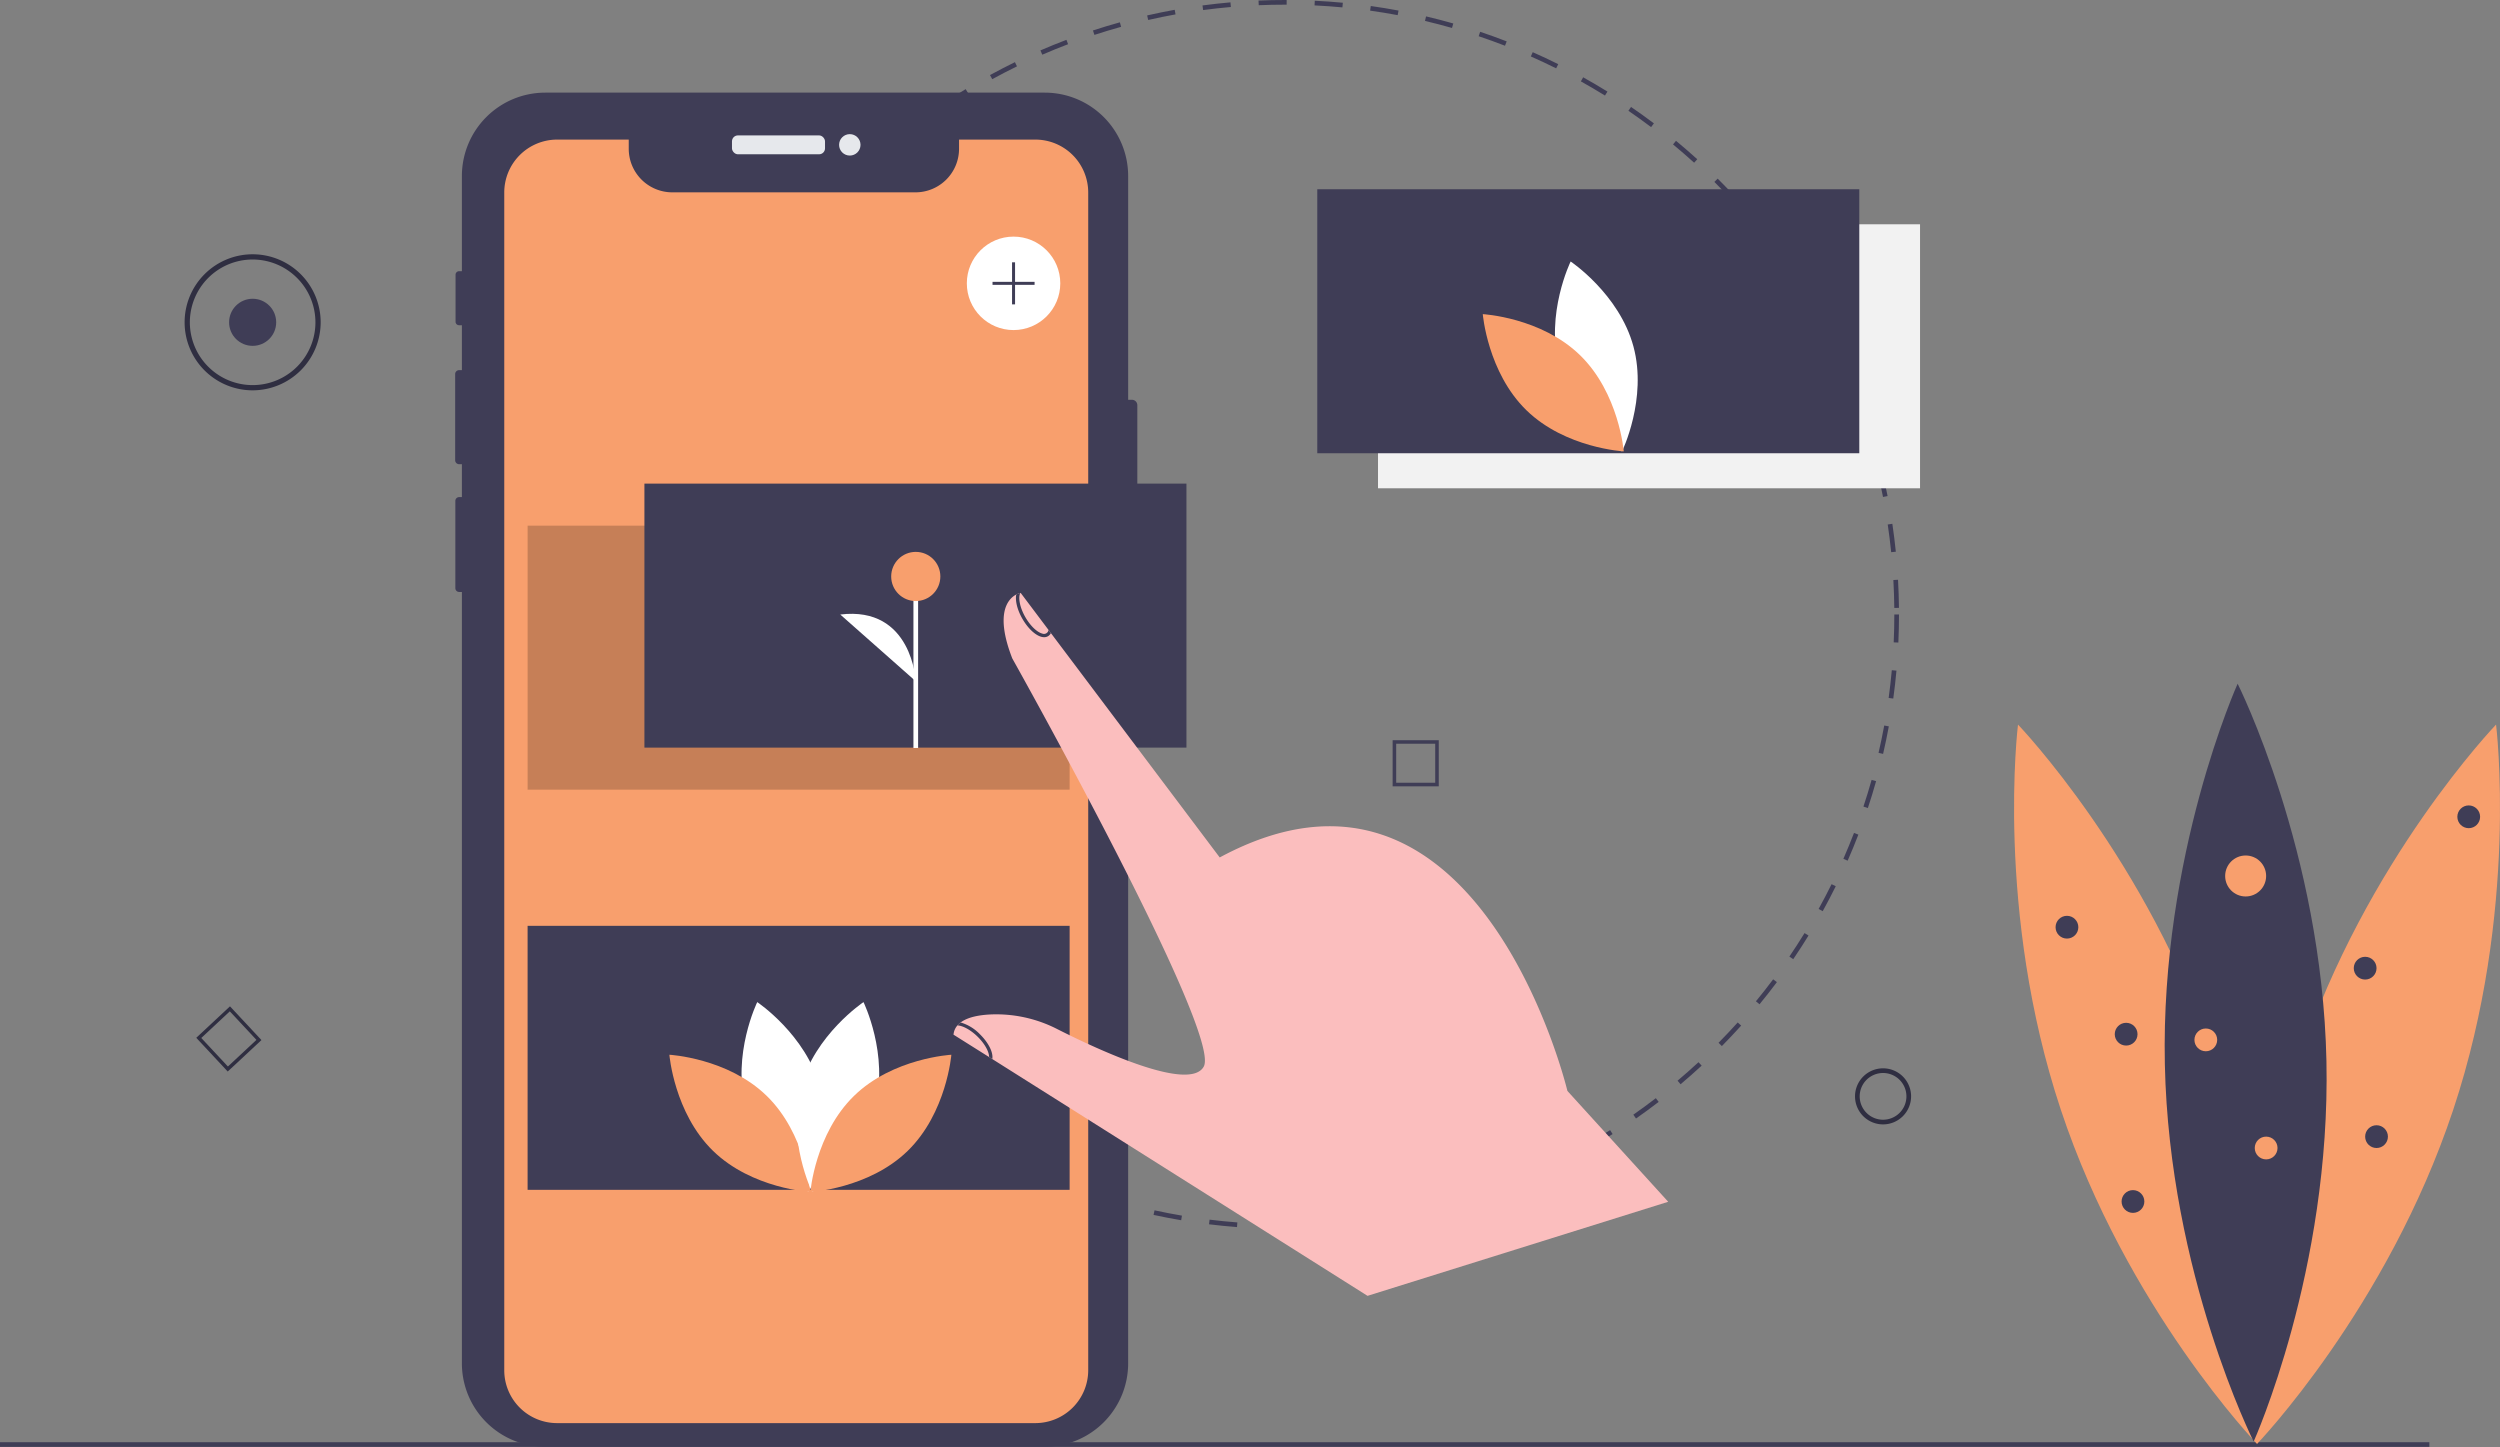 <svg id="ad97e2e6-c06f-4161-a008-15821dcd6927" data-name="Layer 1" xmlns="http://www.w3.org/2000/svg" width="1070.067" height="619.351" viewBox="0 0 1070.067 619.351"><rect x="0" y="0" width="1070.067" height="619.351" fill="#808080" stroke="none"/><title>drag</title><path d="M614.786,666.325c-2.774,0-5.577-.044-8.328-.13l.062-1.998c3.95.123,7.981.157,11.95.103l.027,2Q616.645,666.324,614.786,666.325Zm15.745-.464-.117-1.996c3.956-.233,7.963-.562,11.909-.975l.209,1.988C638.556,665.295,634.519,665.626,630.531,665.861Zm-36.096-.312c-3.989-.306-8.021-.706-11.982-1.192l.244-1.984c3.932.481,7.932.88,11.891,1.183Zm60.039-2.199-.3-1.977c3.931-.597,7.892-1.289,11.77-2.06l.39,1.961C662.426,662.051,658.436,662.75,654.475,663.35Zm-83.935-.731c-3.941-.668-7.919-1.436-11.823-2.283l.424-1.955c3.875.842,7.822,1.604,11.733,2.266Zm107.548-3.962-.48-1.941c3.858-.954,7.738-2.009,11.532-3.134l.568,1.918C685.885,656.633,681.976,657.696,678.088,658.657Zm-131.076-1.146c-3.866-1.028-7.756-2.159-11.562-3.363l.603-1.906c3.778,1.194,7.638,2.316,11.474,3.336ZM701.17,651.809l-.656-1.889c3.744-1.302,7.51-2.709,11.194-4.184l.742,1.857C708.738,649.08,704.943,650.498,701.17,651.809Zm-177.146-1.566c-3.754-1.38-7.532-2.869-11.228-4.426l.776-1.844c3.667,1.545,7.416,3.022,11.142,4.393Zm199.475-7.368-.828-1.82c3.596-1.634,7.21-3.378,10.742-5.184l.91,1.781C730.764,639.471,727.122,641.228,723.499,642.875Zm-221.71-1.994c-3.609-1.72-7.231-3.549-10.766-5.438l.942-1.764c3.508,1.874,7.102,3.689,10.684,5.396Zm243.109-8.944-.99-1.736c3.448-1.968,6.891-4.036,10.229-6.148l1.068,1.689C751.841,627.87,748.373,629.955,744.898,631.936Zm-264.376-2.418c-3.433-2.042-6.87-4.195-10.216-6.399l1.101-1.67c3.32,2.188,6.731,4.324,10.138,6.351Zm284.699-10.439L764.076,617.44c3.247-2.269,6.487-4.645,9.631-7.061l1.219,1.586C771.759,614.4,768.493,616.793,765.221,619.079Zm-304.826-2.816c-3.228-2.345-6.453-4.801-9.585-7.302l1.248-1.562c3.108,2.481,6.309,4.919,9.512,7.245Zm323.903-11.846-1.289-1.529c3.026-2.554,6.038-5.215,8.953-7.91l1.357,1.469C790.383,599.162,787.348,601.843,784.298,604.417Zm-342.728-3.186c-3.006-2.633-5.993-5.371-8.877-8.14l1.385-1.443c2.862,2.748,5.826,5.466,8.81,8.079Zm360.401-13.161-1.424-1.404c2.79-2.827,5.55-5.753,8.201-8.695l1.486,1.338C807.563,582.274,804.782,585.221,801.971,588.07ZM424.198,584.558c-2.758-2.9-5.482-5.898-8.097-8.91l1.511-1.311c2.594,2.989,5.297,5.964,8.035,8.842Zm393.893-14.38-1.545-1.27c2.521-3.067,5.002-6.232,7.378-9.409l1.602,1.197C823.132,563.898,820.631,567.088,818.091,570.178ZM408.42,566.381c-2.477-3.13-4.916-6.361-7.25-9.604l1.623-1.168c2.316,3.218,4.736,6.425,7.195,9.532Zm424.1-15.497-1.654-1.123c2.23-3.284,4.415-6.664,6.492-10.048l1.705,1.047C836.968,544.169,834.767,547.576,832.52,550.884ZM394.369,546.855c-2.179-3.341-4.312-6.778-6.34-10.22l1.723-1.016c2.013,3.415,4.129,6.827,6.292,10.142Zm450.766-16.511-1.75-.967c1.92-3.475,3.785-7.043,5.546-10.606l1.793.887C848.95,523.248,847.069,526.843,845.135,530.344Zm-462.971-4.205c-1.865-3.525-3.674-7.143-5.375-10.75l1.809-.854c1.689,3.58,3.483,7.17,5.334,10.668Zm473.651-17.416-1.832-.803c1.594-3.64,3.124-7.367,4.549-11.078l1.867.717C858.964,501.299,857.421,505.055,855.815,508.723Zm-483.902-4.315c-1.533-3.68-3.001-7.444-4.364-11.19l1.88-.684c1.352,3.718,2.809,7.453,4.33,11.104Zm492.551-18.216-1.898-.629c1.248-3.761,2.426-7.604,3.5-11.426l1.926.541C866.908,478.529,865.721,482.403,864.464,486.192ZM363.697,481.809c-1.19-3.812-2.308-7.705-3.323-11.574l1.935-.508c1.007,3.84,2.117,7.704,3.298,11.486Zm507.286-18.795-1.948-.453c.896-3.854,1.714-7.791,2.434-11.698l1.967.361C872.71,455.163,871.885,459.128,870.982,463.014ZM357.588,458.52c-.834-3.906-1.589-7.886-2.243-11.83l1.973-.328c.65,3.915,1.399,7.864,2.227,11.74Zm517.752-19.184-1.982-.271c.538-3.917.992-7.911,1.351-11.872l1.992.18C876.34,431.365,875.882,435.389,875.341,439.336ZM353.647,434.77c-.472-3.959-.859-7.991-1.151-11.984l1.995-.146c.29,3.964.674,7.965,1.143,11.895Zm523.869-19.409-1.998-.09c.178-3.963.269-7.982.269-11.946h2C877.786,407.319,877.695,411.369,877.516,415.361Zm-525.626-4.602c-.068-2.452-.103-4.954-.104-7.435q0-2.309.04-4.608l2,.035q-.04,2.282-.04,4.573c0,2.462.035,4.945.103,7.38Zm523.882-10.225c-.041-3.965-.174-7.984-.394-11.946l1.996-.111c.222,3.992.355,8.042.397,12.036ZM354.3,386.812l-1.996-.125c.25-3.996.594-8.032,1.023-11.997l1.988.215C354.89,378.84,354.548,382.845,354.3,386.812Zm520.142-10.135c-.399-3.943-.896-7.932-1.477-11.858l1.979-.292c.584,3.956,1.085,7.975,1.488,11.948ZM356.873,363.059l-1.977-.306c.613-3.957,1.325-7.944,2.116-11.854l1.96.396C358.188,355.175,357.481,359.133,356.873,363.059ZM870.947,353.043c-.763-3.901-1.623-7.829-2.559-11.672l1.943-.473c.942,3.873,1.81,7.831,2.578,11.761ZM361.61,339.642l-1.94-.486c.971-3.874,2.047-7.779,3.197-11.609l1.915.575C363.642,331.922,362.574,335.798,361.61,339.642ZM865.295,329.828c-1.115-3.808-2.334-7.639-3.622-11.387l1.891-.65c1.299,3.777,2.527,7.638,3.651,11.475ZM368.495,316.728l-1.887-.663c1.329-3.781,2.764-7.58,4.265-11.291l1.854.75C371.238,309.207,369.814,312.977,368.495,316.728Zm489.033-9.495c-1.459-3.681-3.021-7.375-4.645-10.979l1.824-.821c1.636,3.633,3.21,7.355,4.68,11.063ZM377.472,294.531l-1.817-.835c1.67-3.638,3.448-7.286,5.284-10.842l1.777.917C380.894,287.3,379.129,290.92,377.472,294.531Zm470.269-9.036c-1.79-3.531-3.687-7.069-5.637-10.515l1.74-.985c1.966,3.473,3.876,7.038,5.68,10.596ZM388.449,273.266l-1.733-.998c1.995-3.464,4.099-6.932,6.254-10.306l1.686,1.076C392.517,266.386,390.428,269.828,388.449,273.266Zm447.542-8.535c-2.113-3.364-4.326-6.716-6.577-9.962l1.643-1.14c2.269,3.271,4.499,6.648,6.628,10.038ZM401.322,253.107l-1.635-1.152c2.306-3.27,4.716-6.529,7.167-9.688l1.58,1.226C406.002,246.627,403.609,249.862,401.322,253.107Zm421.064-7.992c-2.41-3.157-4.92-6.295-7.462-9.327l1.533-1.285c2.561,3.056,5.09,6.217,7.519,9.398ZM415.975,234.216l-1.522-1.297c2.587-3.039,5.284-6.064,8.015-8.991l1.462,1.364C421.22,228.197,418.543,231.2,415.975,234.216Zm391.07-7.408c-2.687-2.924-5.474-5.823-8.282-8.614l1.41-1.419c2.83,2.813,5.638,5.733,8.345,8.679Zm-374.765-10.064-1.398-1.43c2.86-2.798,5.819-5.564,8.795-8.221l1.332,1.492C438.055,211.222,435.118,213.967,432.28,216.744Zm357.818-6.78c-2.944-2.67-5.984-5.304-9.035-7.828l1.275-1.541c3.073,2.543,6.137,5.197,9.104,7.888Zm-340-9.132-1.263-1.551c3.093-2.519,6.29-5.003,9.502-7.384l1.191,1.606C456.341,195.867,453.168,198.332,450.098,200.832Zm321.582-6.107c-3.177-2.392-6.445-4.739-9.715-6.976l1.129-1.65c3.295,2.253,6.588,4.618,9.789,7.029Zm-302.399-8.11-1.116-1.659c3.311-2.228,6.719-4.409,10.13-6.484l1.039,1.709C475.948,182.24,472.566,184.405,469.28,186.615Zm282.659-5.391c-3.38-2.092-6.851-4.131-10.315-6.062l.973-1.747c3.492,1.945,6.989,4,10.396,6.107ZM489.668,174.213l-.96-1.755c3.502-1.917,7.094-3.776,10.674-5.527l.879,1.797C496.708,170.466,493.144,172.311,489.668,174.213Zm241.37-4.634c-3.559-1.773-7.204-3.486-10.835-5.091l.809-1.829c3.659,1.617,7.333,3.343,10.919,5.13Zm-219.948-5.844-.795-1.835c3.66-1.586,7.404-3.108,11.128-4.522l.71,1.87C518.438,160.651,514.722,162.161,511.09,163.735Zm198.052-3.834c-3.703-1.436-7.493-2.806-11.266-4.072l.637-1.896c3.801,1.276,7.62,2.656,11.352,4.104Zm-175.743-4.637-.623-1.9c3.801-1.246,7.679-2.419,11.525-3.486l.535,1.927C541.018,152.863,537.17,154.027,533.398,155.264ZM686.462,152.291c-3.814-1.087-7.705-2.1-11.563-3.01l.459-1.946c3.889.916,7.809,1.937,11.653,3.032ZM556.42,148.875l-.445-1.95c3.896-.89,7.866-1.701,11.797-2.41l.355,1.968C564.226,147.187,560.287,147.992,556.42,148.875Zm106.788-2.067c-3.895-.731-7.861-1.381-11.791-1.933l.277-1.98c3.96.556,7.958,1.211,11.883,1.948Zm-83.275-2.176-.265-1.982c3.959-.528,7.985-.973,11.967-1.319l.174,1.992C587.857,143.667,583.862,144.107,579.933,144.632Zm59.616-1.147c-3.939-.371-7.949-.657-11.919-.849l.098-1.998c3.999.194,8.039.482,12.009.856Zm-35.814-.929-.084-1.998c3.676-.153,7.422-.231,11.136-.232l.905.001-.006,2-.899-.001C611.101,142.326,607.382,142.403,603.734,142.555Z" transform="translate(-64.967 -140.325)" fill="#3f3d56"/><path d="M870.967,621.596a12,12,0,1,1,12-12A12.014,12.014,0,0,1,870.967,621.596Zm0-22a10,10,0,1,0,10,10A10.011,10.011,0,0,0,870.967,599.596Z" transform="translate(-64.967 -140.325)" fill="#2f2e41"/><path d="M551.769,313.734v65.68a2.296,2.296,0,0,1-2.29,2.29h-1.63v342.15a35.702,35.702,0,0,1-35.7,35.7H298.359a35.693,35.693,0,0,1-35.69-35.7v-330.15h-1.18a1.618,1.618,0,0,1-1.62-1.61v-37.38a1.62,1.62,0,0,1,1.62-1.62h1.18v-14.08h-1.19a1.696,1.696,0,0,1-1.69-1.7v-36.87a1.694,1.694,0,0,1,1.69-1.69h1.19v-19.22h-1.21a1.498,1.498,0,0,1-1.5-1.5v-20.12a1.507,1.507,0,0,1,1.5-1.51h1.21v-40.74a35.691,35.691,0,0,1,35.69-35.69H512.149a35.7,35.7,0,0,1,35.7,35.69v95.78h1.63A2.296,2.296,0,0,1,551.769,313.734Z" transform="translate(-64.967 -140.325)" fill="#3f3d56"/><rect x="313.306" y="57.956" width="39.823" height="8.086" rx="2.542" fill="#e6e8ec"/><circle cx="363.738" cy="61.999" r="4.587" fill="#e6e8ec"/><path d="M530.754,222.724v504.09a22.65,22.65,0,0,1-22.65,22.64h-204.65a22.611,22.611,0,0,1-22.65-22.64V222.724a22.649,22.649,0,0,1,22.65-22.65h30.63v3.93a18.65,18.65,0,0,0,18.65,18.65h104.08a18.65,18.65,0,0,0,18.65-18.65v-3.93h32.64A22.643,22.643,0,0,1,530.754,222.724Z" transform="translate(-64.967 -140.325)" fill="#f89f6d"/><rect x="225.828" y="225" width="232" height="113" opacity="0.2"/><rect x="589.828" y="96" width="232" height="113" fill="#f2f2f2"/><rect x="225.828" y="396.279" width="232" height="113" fill="#3f3d56"/><circle cx="433.828" cy="121.279" r="20" fill="#fff"/><polygon points="442.828 120.636 434.47 120.636 434.47 112.279 433.185 112.279 433.185 120.636 424.828 120.636 424.828 121.922 433.185 121.922 433.185 130.279 434.47 130.279 434.47 121.922 442.828 121.922 442.828 120.636" fill="#3f3d56"/><rect x="563.828" y="81" width="232" height="113" fill="#3f3d56"/><path d="M732.361,297.195c6.073,22.45,26.875,36.354,26.875,36.354s10.955-22.495,4.882-44.945S737.243,252.25,737.243,252.25,726.288,274.745,732.361,297.195Z" transform="translate(-64.967 -140.325)" fill="#fff"/><path d="M741.285,292.37c16.665,16.223,18.7,41.16,18.7,41.16s-24.984-1.364-41.648-17.587-18.7-41.16-18.7-41.16S724.62,276.148,741.285,292.37Z" transform="translate(-64.967 -140.325)" fill="#f89f6d"/><path d="M384.203,614.195c6.073,22.45,26.875,36.354,26.875,36.354S422.033,628.054,415.96,605.604,389.085,569.25,389.085,569.25,378.13,591.745,384.203,614.195Z" transform="translate(-64.967 -140.325)" fill="#fff"/><path d="M393.127,609.37c16.665,16.223,18.7,41.16,18.7,41.16s-24.984-1.364-41.648-17.587-18.7-41.16-18.7-41.16S376.462,593.148,393.127,609.37Z" transform="translate(-64.967 -140.325)" fill="#f89f6d"/><path d="M439.452,614.195c-6.073,22.45-26.875,36.354-26.875,36.354S401.621,628.054,407.694,605.604,434.569,569.25,434.569,569.25,445.525,591.745,439.452,614.195Z" transform="translate(-64.967 -140.325)" fill="#fff"/><path d="M430.528,609.37c-16.665,16.223-18.7,41.16-18.7,41.16s24.984-1.364,41.648-17.587,18.7-41.16,18.7-41.16S447.192,593.148,430.528,609.37Z" transform="translate(-64.967 -140.325)" fill="#f89f6d"/><path d="M680.794,476.886H661.053V457.145H680.794Zm-18.223-1.519h16.704v-16.704H662.572Z" transform="translate(-64.967 -140.325)" fill="#3f3d56"/><path d="M162.438,598.966,148.973,584.53l14.436-13.465L176.874,585.501Zm-11.319-14.362,11.394,12.215L174.728,585.426l-11.394-12.215Z" transform="translate(-64.967 -140.325)" fill="#2f2e41"/><circle cx="108.138" cy="137.956" r="10.079" fill="#3f3d56"/><path d="M173.104,307.397a29.116,29.116,0,1,1,29.116-29.116A29.149,29.149,0,0,1,173.104,307.397Zm0-55.992a26.876,26.876,0,1,0,26.876,26.876A26.907,26.907,0,0,0,173.104,251.405Z" transform="translate(-64.967 -140.325)" fill="#2f2e41"/><rect y="617.311" width="1039.828" height="2" fill="#3f3d56"/><rect x="275.828" y="207" width="232" height="113" fill="#3f3d56"/><rect x="390.975" y="245.744" width="2" height="74.411" fill="#fff"/><circle cx="391.975" cy="246.744" r="10.523" fill="#f89f6d"/><path d="M456.942,431.93S455.439,399.598,424.622,403.356" transform="translate(-64.967 -140.325)" fill="#fff"/><path d="M779,654.72l-128.691,40.261L490.221,593.962l-.007-.007-.525-.324-.086-.057-1.273-.798L473.088,583.185c.029-.259.065-.51.115-.755a6.905,6.905,0,0,1,1.567-3.199,7.695,7.695,0,0,1,.906-.906h.007c.144-.122.295-.244.453-.359q.237-.183.496-.345c2.948-1.977,7.391-2.818,12.021-3.07a57.215,57.215,0,0,1,28.851,6.255c17.995,9.102,56.674,27.011,62.706,16.04,7.908-14.379-81.96-174.704-81.96-174.704-7.398-19.016-1.984-25.228,1.409-27.183.101-.058.201-.115.295-.165a8.366,8.366,0,0,1,1.114-.474,5.15,5.15,0,0,1,.611-.18,1.391,1.391,0,0,1,.165-.036l11.92,15.846.18.237.64.856.194.259L587.041,507.336c110.718-59.673,148.822,99.934,148.822,99.934Z" transform="translate(-64.967 -140.325)" fill="#fbbebe"/><path d="M514.78,411.299a3.125,3.125,0,0,1-2.897,1.761,4.592,4.592,0,0,1-1.179-.158c-2.674-.719-5.773-3.652-8.088-7.657-2.258-3.911-3.185-7.844-2.66-10.454a8.366,8.366,0,0,1,1.114-.474,5.15,5.15,0,0,1,.611-.18c-.927,1.819-.374,5.953,2.186,10.389,2.092,3.631,4.925,6.377,7.204,6.981a1.957,1.957,0,0,0,2.696-1.56l.18.237.64.856Z" transform="translate(-64.967 -140.325)" fill="#3f3d56"/><path d="M489.689,593.631l-.086-.057-1.273-.798c.007-2.049-1.546-5.406-4.975-8.778-2.897-2.825-6.262-4.68-8.584-4.767a7.695,7.695,0,0,1,.906-.906h.007c.144-.122.295-.244.453-.359a18.745,18.745,0,0,1,8.225,5.004C488.129,586.672,490.199,590.892,489.689,593.631Z" transform="translate(-64.967 -140.325)" fill="#3f3d56"/><path d="M1012.706,593.514c28.252,85.025,18.33,164.858,18.33,164.858s-55.727-58.02-83.979-143.045-18.33-164.858-18.33-164.858S984.455,508.489,1012.706,593.514Z" transform="translate(-64.967 -140.325)" fill="#f89f6d"/><path d="M1049.366,593.514c-28.252,85.025-18.33,164.858-18.33,164.858s55.727-58.02,83.979-143.045,18.33-164.858,18.33-164.858S1077.617,508.489,1049.366,593.514Z" transform="translate(-64.967 -140.325)" fill="#f89f6d"/><path d="M1060.744,594.433c1.894,89.576-31.152,162.922-31.152,162.922s-36.117-71.884-38.01-161.46,31.152-162.922,31.152-162.922S1058.851,504.857,1060.744,594.433Z" transform="translate(-64.967 -140.325)" fill="#3f3d56"/><circle cx="961.197" cy="374.944" r="8.769" fill="#f89f6d"/><circle cx="944.146" cy="445.096" r="4.872" fill="#f89f6d"/><circle cx="884.711" cy="396.866" r="4.872" fill="#3f3d56"/><circle cx="1056.682" cy="349.611" r="4.872" fill="#3f3d56"/><circle cx="910.044" cy="442.66" r="4.872" fill="#3f3d56"/><circle cx="1012.349" cy="414.405" r="4.872" fill="#3f3d56"/><circle cx="912.967" cy="514.274" r="4.872" fill="#3f3d56"/><circle cx="1017.221" cy="486.506" r="4.872" fill="#3f3d56"/><circle cx="969.966" cy="491.377" r="4.872" fill="#f89f6d"/></svg>